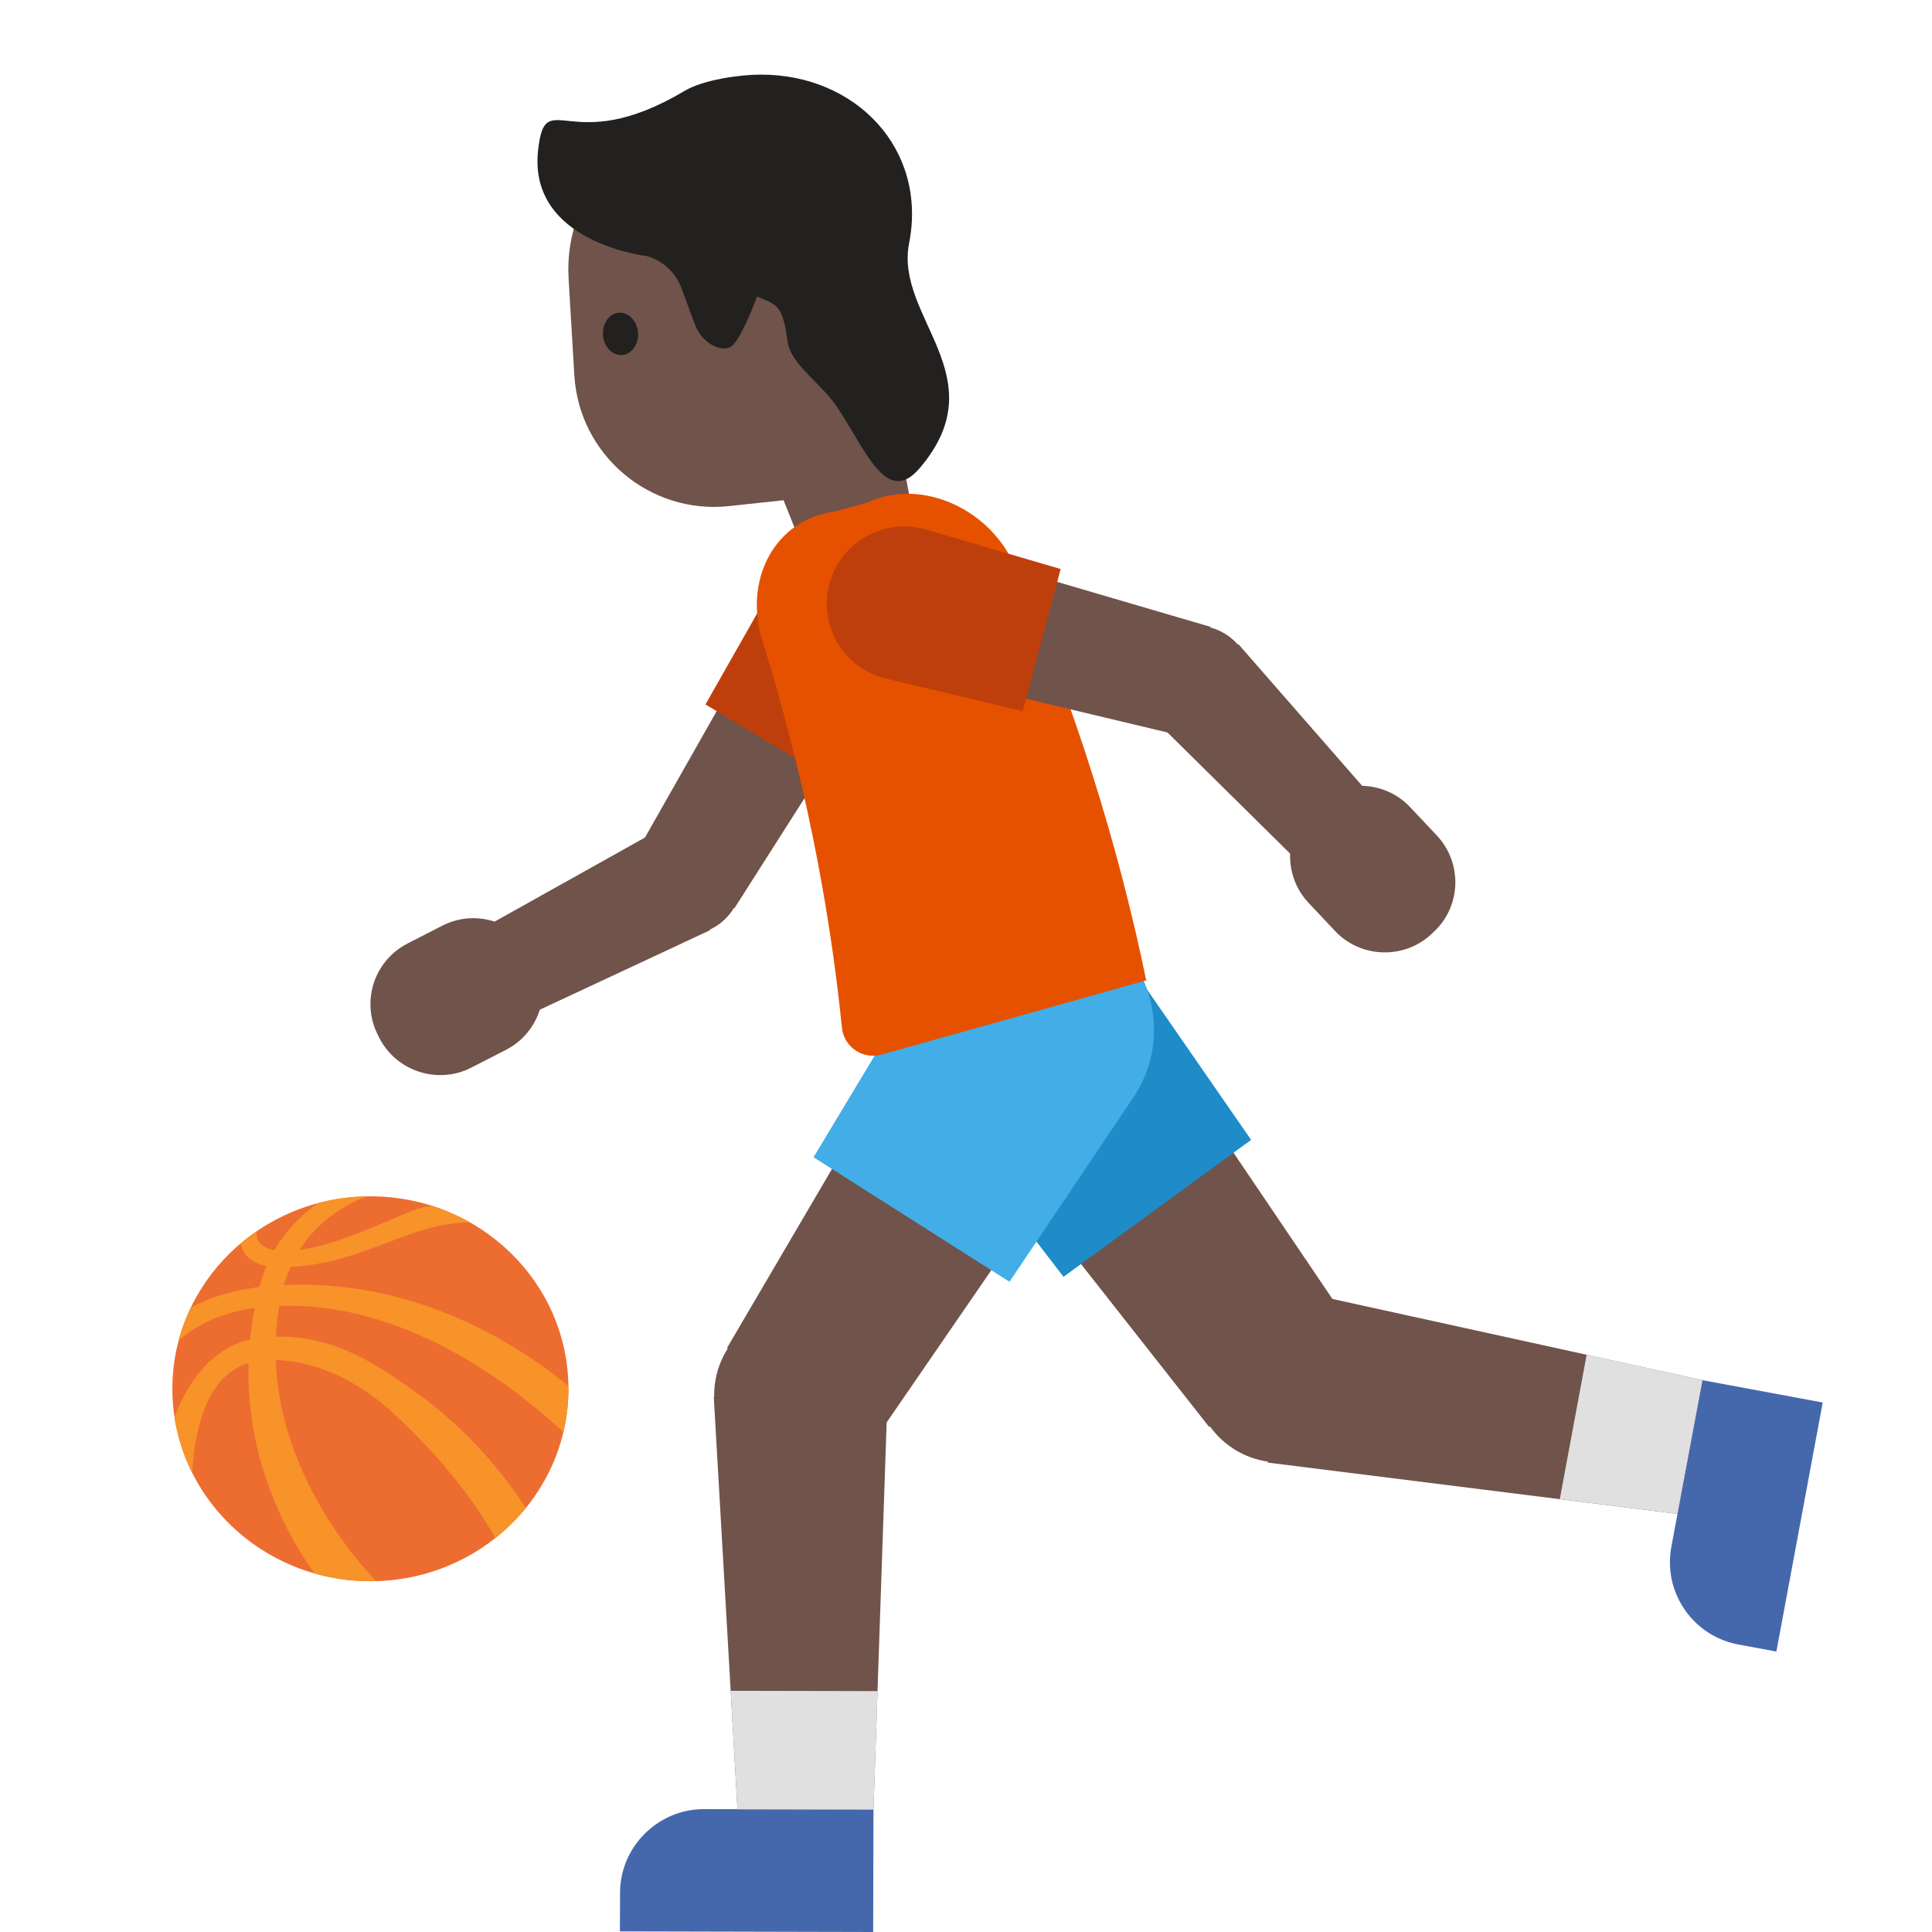 <?xml version="1.0" encoding="UTF-8" standalone="no"?>
<svg
   width="128px"
   height="128px"
   version="1.1"
   xml:space="preserve"
   style="fill-rule:evenodd;clip-rule:evenodd;stroke-linejoin:round;stroke-miterlimit:2;"
   id="svg27"
   sodipodi:docname="person bouncing ball dark skin tone.svg"
   inkscape:version="1.3 (0e150ed6c4, 2023-07-21)"
   xmlns:inkscape="http://www.inkscape.org/namespaces/inkscape"
   xmlns:sodipodi="http://sodipodi.sourceforge.net/DTD/sodipodi-0.dtd"
   xmlns="http://www.w3.org/2000/svg"
   xmlns:svg="http://www.w3.org/2000/svg"><defs
     id="defs27"><clipPath
       clipPathUnits="userSpaceOnUse"
       id="clipPath27"><ellipse
         id="ellipse28"
         cx="24.54"
         cy="92.01"
         rx="13.12"
         ry="12.75"
         style="fill:#ed6c30" /></clipPath></defs><sodipodi:namedview
     id="namedview27"
     pagecolor="#ffffff"
     bordercolor="#000000"
     borderopacity="0.25"
     inkscape:showpageshadow="2"
     inkscape:pageopacity="0.0"
     inkscape:pagecheckerboard="0"
     inkscape:deskcolor="#d1d1d1"
     inkscape:zoom="1.4335485"
     inkscape:cx="-0.34878485"
     inkscape:cy="82.662009"
     inkscape:window-width="1366"
     inkscape:window-height="697"
     inkscape:window-x="-8"
     inkscape:window-y="-8"
     inkscape:window-maximized="1"
     inkscape:current-layer="svg27" /><path
     d="M120.76,92.92L117.69,109.42L115.16,108.95C112.548,108.465 110.636,106.165 110.636,103.508C110.636,103.167 110.667,102.826 110.73,102.49L112.79,91.44L120.76,92.92Z"
     style="fill:#4568ad;fill-rule:nonzero;"
     id="path1" /><path
     d="M89.42,87.75L80.11,94.54L62.49,72.14L73.45,64.14L89.42,87.75Z"
     style="fill:#70534a;fill-rule:nonzero;fill-opacity:1"
     id="path2" /><path
     d="M112.79,91.44L111.13,100.3L83.99,96.9L86.09,85.58L112.79,91.44Z"
     style="fill:#70534a;fill-rule:nonzero;fill-opacity:1"
     id="path3" /><g
     transform="matrix(0.808,-0.59,0.59,0.808,-37.439,67.51)"
     id="g3"><circle
       cx="84.77"
       cy="91.15"
       r="5.75"
       style="fill:#70534a;fill-opacity:1"
       id="circle3" /></g><g
     transform="matrix(0.808,-0.59,0.59,0.808,-27.103,53.181)"
     id="g4"><circle
       cx="67.97"
       cy="68.14"
       r="6.78"
       style="fill:#fbc11b;"
       id="circle4" /></g><path
     d="M105.12,89.75L103.34,99.32L111.13,100.3L112.79,91.44L105.12,89.75Z"
     style="fill:#e0e0e0;fill-rule:nonzero;"
     id="path4" /><path
     d="M63.13,61.51C59.53,64.14 58.74,69.19 61.37,72.78L70.46,84.59L82.89,75.52L74.41,63.27C71.78,59.67 66.73,58.88 63.13,61.51Z"
     style="fill:#1d8cc8;fill-rule:nonzero;"
     id="path5" /><g
     id="g9"><path
       d="M31.73,61.64L34.68,67.4L47.04,61.63L43.64,54.98L31.73,61.64Z"
       style="fill:#70534a;fill-rule:nonzero;fill-opacity:1"
       id="path6" /><path
       d="M48.66,60.17L42.26,56.32L51.96,39.22L59.22,43.59L48.66,60.17Z"
       style="fill:#70534a;fill-rule:nonzero;fill-opacity:1"
       id="path7" /><g
       transform="matrix(0.515,-0.857,0.857,0.515,-27.883,67.18)"
       id="g7"><circle
         cx="45.46"
         cy="58.24"
         r="3.73"
         style="fill:#70534a;fill-opacity:1"
         id="circle7" /></g><path
       d="M25.14,68.78L25.04,68.58C24.713,67.943 24.542,67.237 24.542,66.521C24.542,64.831 25.494,63.277 27,62.51L29.3,61.33C29.937,61.003 30.643,60.832 31.359,60.832C33.049,60.832 34.603,61.784 35.37,63.29L35.47,63.49C36.61,65.71 35.73,68.43 33.51,69.56L31.21,70.74C29.007,71.864 26.27,70.98 25.14,68.78Z"
       style="fill:#70534a;fill-rule:nonzero;fill-opacity:1"
       id="path8" /><g
       transform="matrix(0.515,-0.857,0.857,0.515,-8.545,67.701)"
       id="g8"><circle
         cx="55.59"
         cy="41.4"
         r="4.23"
         style="fill:#fbc11b;"
         id="circle8" /></g><path
       d="M58.42,36.71C56,35.25 52.86,36.04 51.4,38.46L46.74,46.67L55.09,51.69L60.16,43.73C61.62,41.3 60.84,38.16 58.42,36.71Z"
       style="fill:#bf3f0c;fill-rule:nonzero;"
       id="path9" /></g><g
     id="g14"><path
       d="M57.85,128L41.07,127.96L41.08,125.39C41.089,122.352 43.592,119.858 46.63,119.86L57.87,119.88L57.85,128Z"
       style="fill:#4568ad;fill-rule:nonzero;"
       id="path10" /><path
       d="M57.89,95.48L48.17,89.3L62.59,64.71L74.04,71.99L57.89,95.48Z"
       style="fill:#70534a;fill-rule:nonzero;fill-opacity:1"
       id="path11" /><path
       d="M57.87,119.89L48.86,119.87L47.29,92.55L58.8,92.57L57.87,119.89Z"
       style="fill:#70534a;fill-rule:nonzero;fill-opacity:1"
       id="path12" /><g
       transform="matrix(0.537,-0.844,0.844,0.537,-53.385,87.571)"
       id="g12"><circle
         cx="53.03"
         cy="92.39"
         r="5.75"
         style="fill:#70534a;fill-opacity:1"
         id="circle12" /></g><g
       transform="matrix(0.537,-0.844,0.844,0.537,-26.015,89.326)"
       id="g13"><circle
         cx="68.31"
         cy="68.35"
         r="6.78"
         style="fill:#fbc11b;"
         id="circle13" /></g><path
       d="M58.14,112.04L48.41,112.02L48.86,119.87L57.87,119.89L58.14,112.04Z"
       style="fill:#e0e0e0;fill-rule:nonzero;"
       id="path13" /><path
       d="M72.72,61.42C68.984,59.046 63.956,60.165 61.58,63.9L53.9,76.67L66.88,84.92L75.19,72.56C77.59,68.8 76.48,63.82 72.72,61.42Z"
       style="fill:#42ade7;fill-rule:nonzero;"
       id="path14" /></g><g
     id="g17"><path
       d="M58.83,25.25L60.41,33.73C60.69,35.22 59.71,36.65 58.22,36.92L55.97,37.34C54.69,37.58 53.41,36.88 52.92,35.66L47.14,21.21L58.83,25.25Z"
       style="fill:#70534a;fill-rule:nonzero;fill-opacity:1"
       id="path15" /><path
       d="M57.91,14.92L59.65,32.31L48.31,33.53C43.04,34.1 38.36,30.14 38.05,24.85L37.67,18.44C37.32,12.51 42.17,7.58 48.1,7.81L50.46,7.9C54.35,8.07 57.52,11.06 57.91,14.92Z"
       style="fill:#70534a;fill-rule:nonzero;fill-opacity:1"
       id="path16" /><path
       d="M42.27,22.03C42.33,22.8 41.86,23.47 41.22,23.52C40.58,23.57 40.01,22.99 39.95,22.21C39.89,21.44 40.36,20.77 41,20.72C41.64,20.67 42.21,21.26 42.27,22.03"
       style="fill:#232020;fill-rule:nonzero"
       id="path17" /></g><path
     d="M57.49,33.29C56.79,33.48 56.11,33.67 55.4,33.87C51.26,34.38 49.21,38.52 50.55,42.56C53.18,51.06 54.92,59.62 55.78,68.08C55.881,69.133 56.776,69.946 57.834,69.946C58.022,69.946 58.209,69.921 58.39,69.87C64.27,68.23 70.13,66.59 75.94,64.95C74.08,55.94 71.22,46.84 67.36,37.83C65.85,33.81 61.1,31.59 57.49,33.29Z"
     style="fill:#e65100;fill-rule:nonzero;"
     id="path18" /><g
     id="g22"><path
       d="M86.32,57.39L91.03,52.96L82.05,42.68L76.61,47.8L86.32,57.39Z"
       style="fill:#70534a;fill-rule:nonzero;fill-opacity:1"
       id="path19" /><path
       d="M80.2,41.53L78.28,48.75L59.16,44.19L61.33,36L80.2,41.53Z"
       style="fill:#70534a;fill-rule:nonzero;fill-opacity:1"
       id="path20" /><g
       transform="matrix(0.257,-0.966,0.966,0.257,15.242,110.115)"
       id="g20"><circle
         cx="79.24"
         cy="45.14"
         r="3.73"
         style="fill:#70534a;fill-opacity:1"
         id="circle20" /></g><path
       d="M95,61.73L94.84,61.88C93.037,63.576 90.159,63.491 88.46,61.69L86.69,59.81C84.994,58.007 85.079,55.129 86.88,53.43L87.04,53.28C88.843,51.584 91.721,51.669 93.42,53.47L95.19,55.35C96.9,57.17 96.82,60.03 95,61.73Z"
       style="fill:#70534a;fill-rule:nonzero;fill-opacity:1"
       id="path21" /><g
       transform="matrix(0.257,-0.966,0.966,0.257,6.015,88.01)"
       id="g21"><circle
         cx="60.25"
         cy="40.09"
         r="4.23"
         style="fill:#fbc11b;"
         id="circle21" /></g><path
       d="M54.95,38.68C54.22,41.41 55.85,44.21 58.58,44.93L67.76,47.12L70.27,37.7L61.21,35.04C58.47,34.33 55.67,35.95 54.95,38.68Z"
       style="fill:#bf3f0c;fill-rule:nonzero;"
       id="path22" /></g><ellipse
     id="a"
     cx="24.54"
     cy="92.01"
     rx="13.12"
     ry="12.75"
     style="fill:#ed6c30" /><g
     id="g25"
     clip-path="url(#clipPath27)"><path
       d="m 21.81,105.46 c 0,0 -7.66,-8.21 -4.65,-20.09 1.25,-4.93 5.28,-6.38 5.28,-6.38 h 2.78 c 0,0 -5.51,1.05 -6.66,7.18 -2.1,11.22 7.37,19.6 7.37,19.6 z"
       style="fill:#f79329;fill-rule:nonzero"
       id="path23" /><path
       d="m 15.89,81.78 c 0,0 -0.28,2.18 2.63,2.18 6.11,0 9.52,-3.97 14.41,-2.72 l -2.55,-1.27 c 0,0 -1.47,-0.28 -2.74,0.13 -1.28,0.41 -5.78,2.74 -8.61,2.78 -3.01,0.05 -1.8,-2.05 -1.8,-2.05 z m -4.92,14.18 c 0,0 1.13,-6.79 6.31,-7.34 4.37,-0.47 7.46,1.59 10.42,3.73 5.35,3.87 7.86,8.78 7.86,8.78 l -1.83,2.74 c 0,0 -1.41,-4.41 -7.59,-10.17 -2.33,-2.17 -5.54,-3.87 -8.86,-3.55 -5.22,0.51 -4.53,9.34 -4.53,9.34 z"
       style="fill:#f79329;fill-rule:nonzero"
       id="path24" /><path
       d="m 10.51,88.25 c 0,0 1.97,-2.59 7.33,-3.05 12.51,-1.08 21.13,7.81 21.13,7.81 l 0.67,4.23 c 0,0 -9.83,-11.61 -21.9,-10.68 -5.83,0.45 -7.24,4.02 -7.24,4.02 v -2.33 z"
       style="fill:#f79329;fill-rule:nonzero"
       id="path25" /></g><ellipse
     cx="24.54"
     cy="92.01"
     rx="13.12"
     ry="12.75"
     style="fill:none"
     id="ellipse25" /><g
     transform="matrix(1.043,-0.106,0.106,1.043,-15.745,5.75)"
     id="g27"><path
       d="M70.326,31.373C67.946,33.651 67.007,29.712 65.482,26.925C64.635,25.377 62.863,23.982 62.83,22.56C62.773,20.06 62.26,20.17 61.2,19.54C61.2,19.54 59.85,22.335 59.168,22.56C58.486,22.785 57.417,22.075 57.11,20.89L56.5,18.53C56.236,17.508 55.494,16.673 54.51,16.29C54.51,16.29 47.15,14.697 48.362,8.971C49.253,4.762 50.263,9.735 57.96,6.15C59.211,5.567 61.53,5.482 62.83,5.612C68.85,6.202 72.859,11.379 71.099,17.161C69.705,21.74 75.809,26.121 70.326,31.373Z"
       style="fill:#232020;fill-rule:nonzero"
       id="path26" /></g></svg>

